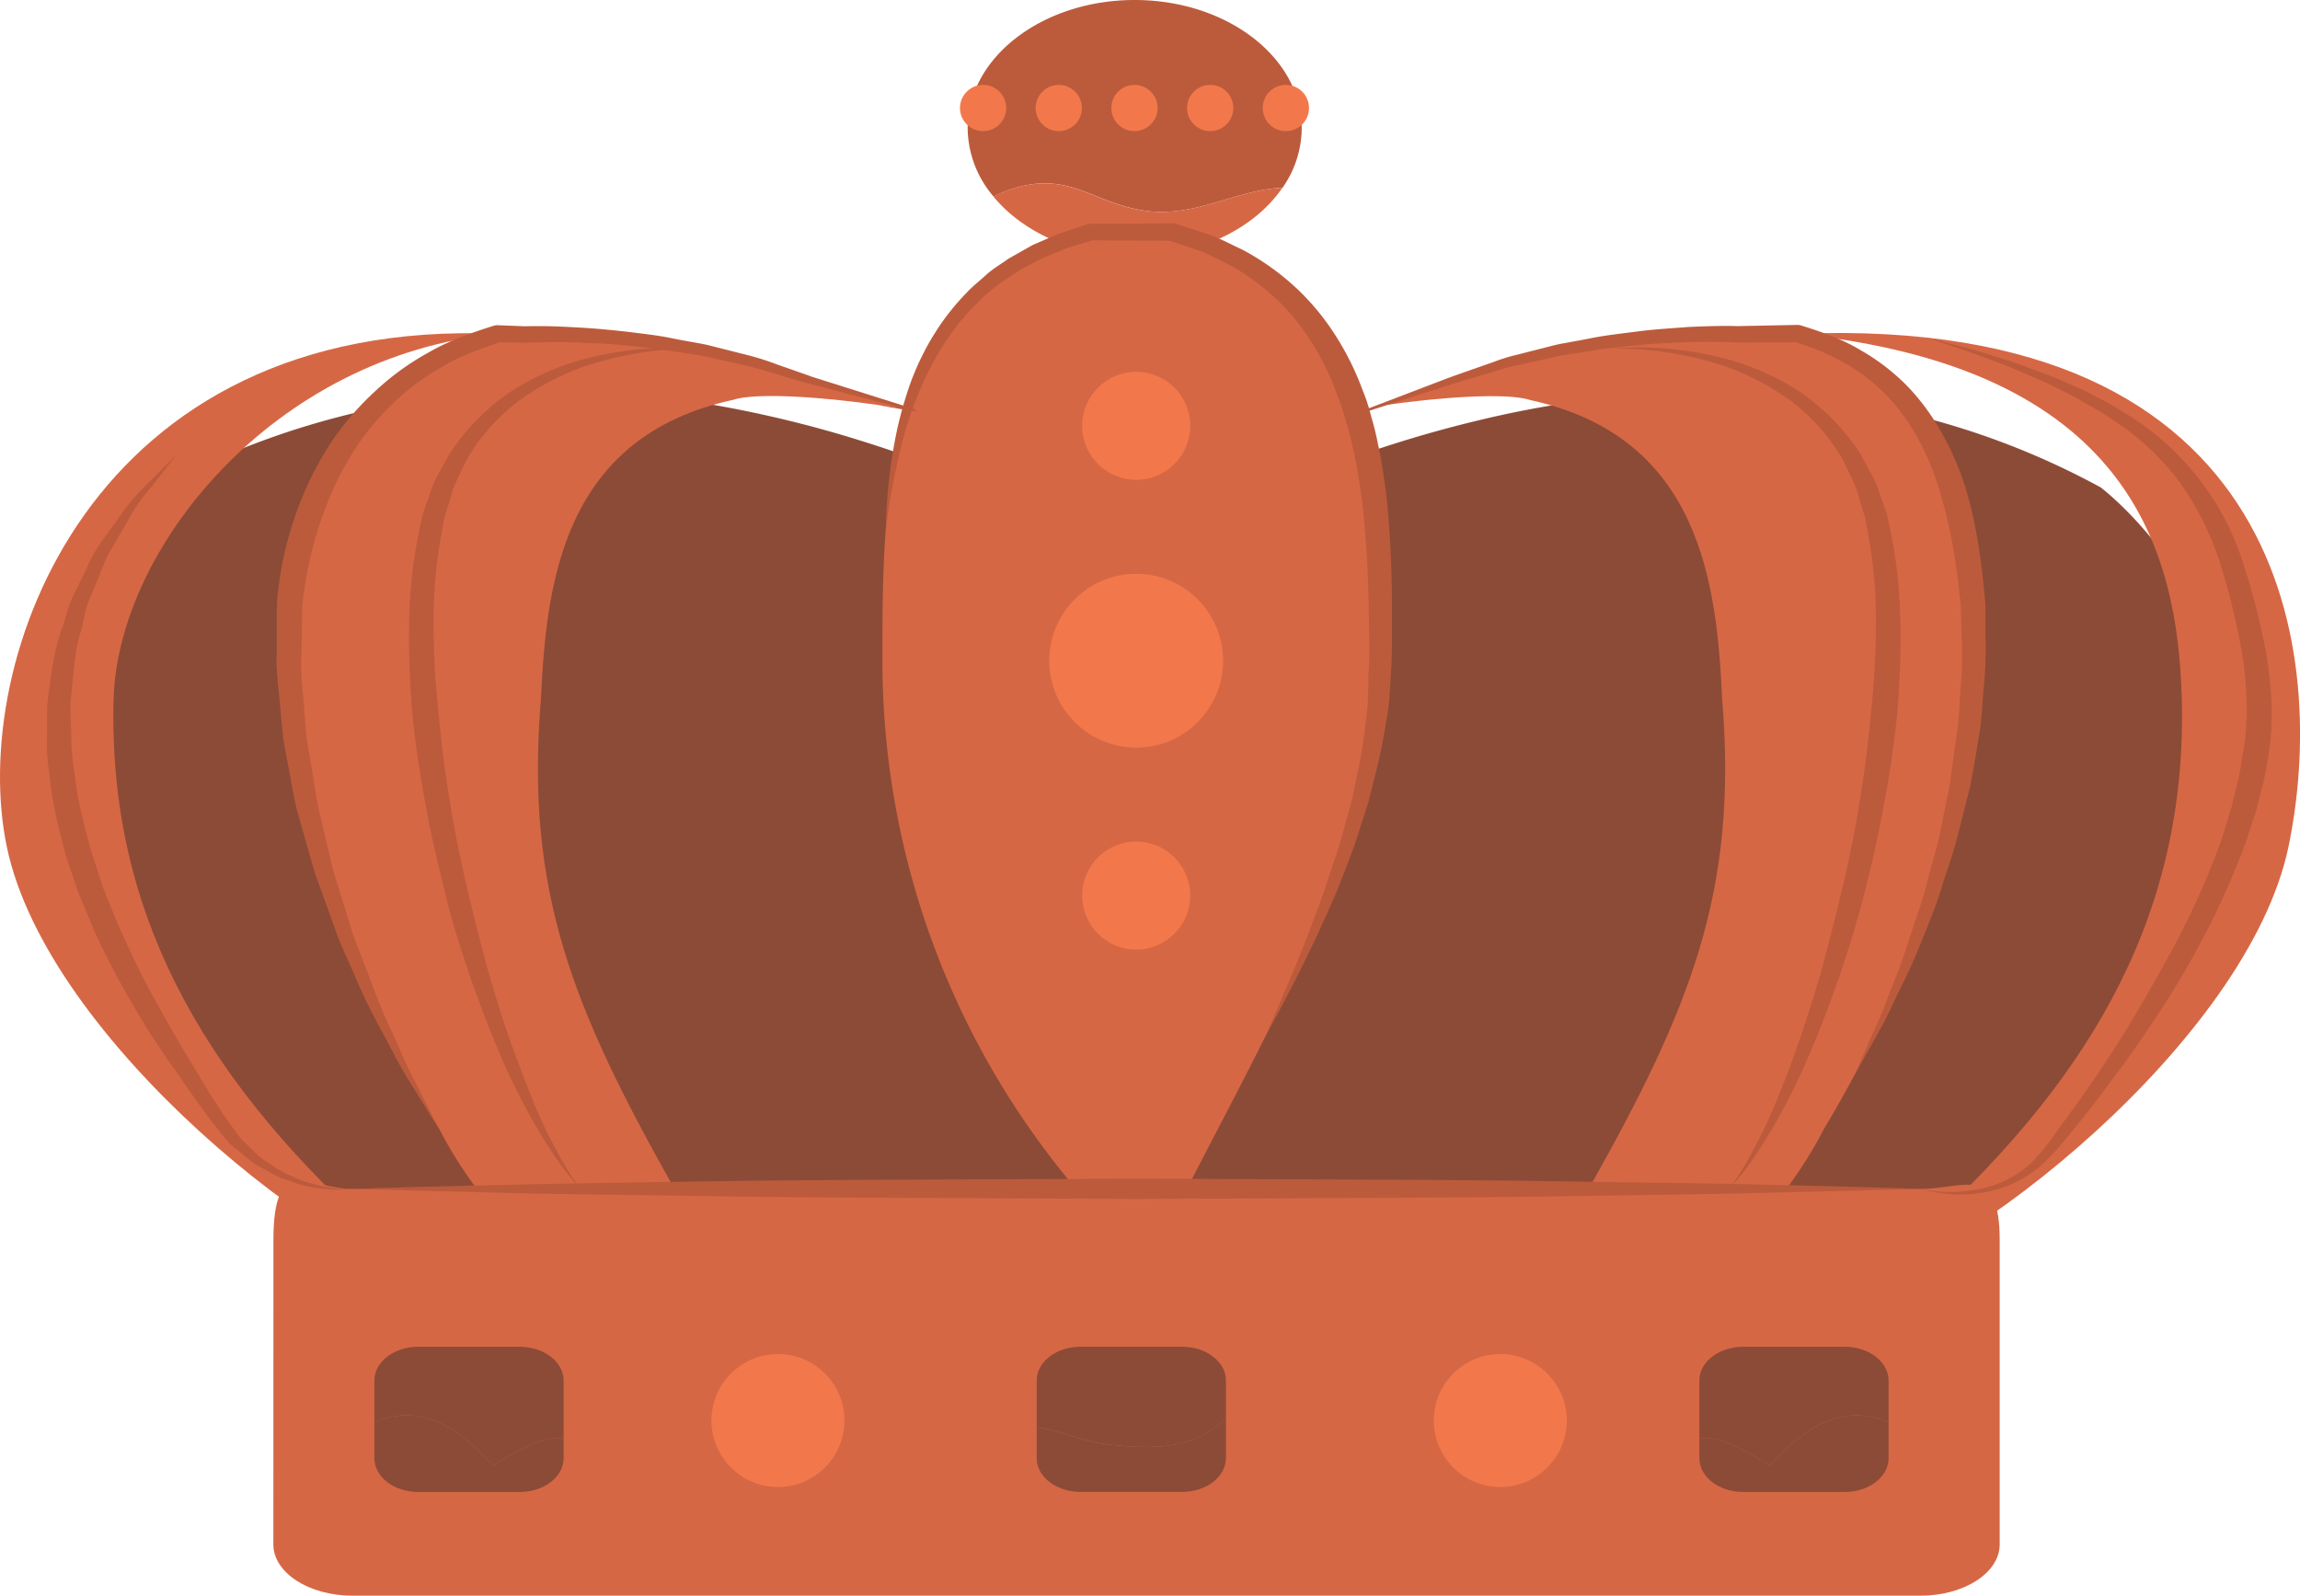 <svg id="Ebene_1" data-name="Ebene 1" xmlns="http://www.w3.org/2000/svg" viewBox="0 0 600 416.32"><path d="M296,91.84c-24.06,0-43.57,15-43.57,33.45a27.86,27.86,0,0,0,6.78,17.86,30.78,30.78,0,0,1,4.48-1.91c15.18-5.06,21.12,3.55,35,5.58,13,1.9,23.71-5.48,35.89-6a27.33,27.33,0,0,0,5-15.54C339.56,106.82,320.05,91.84,296,91.84Z" transform="translate(0 -91.84)" style="fill:#bc5b3c"/><path d="M298.66,146.82c-13.87-2-19.81-10.64-35-5.58a30.78,30.78,0,0,0-4.48,1.91c7.72,9.36,21.3,15.59,36.79,15.59,16.75,0,31.28-7.26,38.57-17.91C322.37,141.34,311.67,148.72,298.66,146.82Z" transform="translate(0 -91.84)" style="fill:#d66745"/><g style="opacity:0.4"><path d="M296.68,97.67c-4-.51-5.94,3.54-3.3,7.6,3.3,4,21.12,8.61,27.06,6.08,15.84-7.6-11.22-14.19-18.48-15.2Z" transform="translate(0 -91.84)" style="fill:#bc5b3c"/></g><path d="M548,219a202.36,202.36,0,0,0-44.51-17.81,219.84,219.84,0,0,0-67.92-6.94,271.84,271.84,0,0,0-50,7.29c-6.12,1.47-12.07,3.08-17.77,4.81a332.75,332.75,0,0,0-72.85,32c-6.58-4.14-33.44-20.1-71.1-31.75a302.34,302.34,0,0,0-29.94-7.66,256.38,256.38,0,0,0-56.51-5.1,213.26,213.26,0,0,0-57,9A205,205,0,0,0,41.67,219s-87.74,97.6,59.47,202.77c0,0,31.14,19.78,42.34,0S162.82,402,162.82,402s81.64,70.78,131-3.06l.15-8.81,1.56-.21.29,9c49.36,73.84,131,3.06,131,3.06s8.15,0,19.35,19.78,42.33,0,42.33,0c20.74-15,37.23-29.37,50.25-43.07C631.22,281.56,548,219,548,219ZM126.4,338.89c3.39,10,8.37,30.77,14.57,43.89C134.77,369.66,129.79,348.93,126.4,338.89Z" transform="translate(0 -91.84)" style="fill:#8c4b37"/><path d="M238.51,198.81l-27.62-8c-37.42-13.9-74-11.76-74-11.76-2.4-.13-4.7-.16-7-.21-36.93,10.36-51.65,42.88-54.25,70.78-2.78,46,13.93,95.16,39,136.86,6.75,13.32,17.48,25.61,27.62,37.94,18.88-7.4,33.67-22.43,33.67-22.43-26.47-47-39-77.52-34.82-127.78,1.39-29.94,5.57-68.43,50.14-78.05,6-2,23.82-.7,37.81,1.34Z" transform="translate(0 -91.84)" style="fill:#d66745"/><path d="M1.77,312.74C12.35,363.52,87,422,117.8,428c-7.64-4.47-14.28-9.76-21.31-15.77-44.57-40.63-68.25-83.4-66.86-137.93,1.07-39.45,41.68-89.6,100.21-95.37C23.34,174.49-8.3,264.42,1.77,312.74Z" transform="translate(0 -91.84)" style="fill:#d66745"/><path d="M71.31,494.78c0,7.39,9.26,13.38,20.67,13.38H501c11.41,0,20.66-6,20.66-13.38V415.41c0-20.17-9.25-13.38-20.66-13.38H92c-11.41,0-20.67-9.56-20.67,13.38Z" transform="translate(0 -91.84)" style="fill:#d66745"/><path d="M354.69,199.53l24.75-8.68c37.42-13.9,74-11.76,74-11.76,2.4-.13,13.12-.16,15.45-.21,36.94,10.36,43.24,42.88,45.84,70.78,2.78,46-13.93,95.16-39,136.86-6.75,13.32-17.48,25.61-27.62,37.94-18.88-7.4-33.67-22.43-33.67-22.43,26.47-47,39-77.52,34.82-127.78-1.39-29.94-5.57-68.43-50.14-78.05-6-2-23.82-.7-37.81,1.34Z" transform="translate(0 -91.84)" style="fill:#d66745"/><path d="M597,312.74C586.39,363.52,511.77,422,481,428c7.64-4.47,14.27-9.76,21.31-15.77,44.57-40.63,68.25-83.4,66.86-137.93-1.07-39.45-14.06-86.47-100.22-95.37C598.39,173.71,607.05,264.42,597,312.74Z" transform="translate(0 -91.84)" style="fill:#d66745"/><path d="M310.31,400.67c21.65-42.17,49.82-91,49.82-137,0-42.71,0-96.66-54.32-111.27H284.52C230.2,167,230.2,220.92,230.2,263.63a213.32,213.32,0,0,0,48.1,135.48S296.85,426.89,310.31,400.67Z" transform="translate(0 -91.84)" style="fill:#d66745"/><path d="M501,402a27,27,0,0,0,4,.63,38.25,38.25,0,0,0,11.38-.56,27.67,27.67,0,0,0,14.14-7.45,64.46,64.46,0,0,0,5.7-7.16q2.85-3.92,6-8.24c4.08-5.78,8.38-12.09,12.55-18.9s8.26-14.09,12.39-21.64A208,208,0,0,0,578,314.93c1.72-4.08,2.76-8.31,4.15-12.5.93-4.24,2.23-8.48,2.7-12.77,1.75-8.55,1.44-17.15.32-25.5a180.2,180.2,0,0,0-5.82-24.77,77.45,77.45,0,0,0-10.66-21.62,66,66,0,0,0-17-16c-3-2.26-6.47-3.94-9.46-5.81-3.24-1.61-6.23-3.28-9.23-4.61l-8.47-3.66-7.43-2.8c-4.49-1.7-8.16-2.8-10.6-3.67l-3.77-1.28,3.9,1c2.52.72,6.36,1.5,11,3l7.72,2.43,8.89,3.26c3.16,1.2,6.35,2.74,9.82,4.22,3.24,1.76,6.84,3.44,10.13,5.67A70.53,70.53,0,0,1,585,238.24a183.38,183.38,0,0,1,6.39,25.2c1.37,8.84,1.84,18,.15,26.86-.58,4.48-2,8.83-3,13.21-1.5,4.3-2.67,8.65-4.5,12.8a209.39,209.39,0,0,1-11.39,24.13c-8.43,15.33-18.29,28.88-27.07,40.27-4.55,5.7-8.39,10.82-13.07,15.18a30.76,30.76,0,0,1-15.79,7.19,36.36,36.36,0,0,1-11.73-.14A26.85,26.85,0,0,1,501,402Z" transform="translate(0 -91.84)" style="fill:#bc5b3c"/><path d="M92,402l17.57-.51c11.19-.21,27.17-.72,46.34-1s41.55-.7,65.51-.8l75.1-.35,75.11.34c24,.09,46.34.59,65.51.8s35.15.76,46.34,1L501,402l-17.58.51c-11.19.21-27.16.73-46.34,1s-41.54.71-65.51.8l-75.11.35-75.1-.35c-24-.1-46.33-.59-65.51-.8s-35.15-.75-46.34-1Z" transform="translate(0 -91.84)" style="fill:#bc5b3c"/><path d="M46.08,210.43l-6.3,8.09A51.86,51.86,0,0,0,33.17,228l-3.46,6c-.57,1.07-1.32,2.1-1.85,3.24l-1.45,3.56-3.09,7.53c-1.15,2.58-1.44,5.44-2.23,8.26-1.75,5.64-1.92,11.77-2.64,18-.21,3.14.11,6.36.14,9.6a61.87,61.87,0,0,0,.93,9.8c.65,6.61,2.48,13.23,4.25,19.83l3.2,9.81,3.9,9.6c2.84,6.29,5.7,12.49,8.94,18.35s6.43,11.53,9.65,16.85,6.28,10.54,9.28,14.84c1.69,2.19,3,4.54,4.8,6.31s3.43,3.46,5.27,4.89c2,1.25,3.83,2.61,5.74,3.57,2,.8,3.8,1.72,5.59,2.24A42.92,42.92,0,0,0,88.78,402a29.76,29.76,0,0,0,3.2,0,30,30,0,0,1-3.21.24,39.11,39.11,0,0,1-9.07-1c-1.92-.41-3.87-1.24-6.11-1.95-2.11-.88-4.14-2.16-6.48-3.37-2.14-1.39-4.08-3.19-6.33-5s-3.45-4-5.34-6.18c-3.62-4.61-6.71-9.4-10.45-14.65s-7.32-10.79-10.7-16.72a202.83,202.83,0,0,1-9.67-18.55q-2-4.87-4.1-9.81-1.69-5-3.4-10.07c-1.76-6.82-3.55-13.64-4.16-20.5a52.91,52.91,0,0,1-.71-10.17c.09-3.36-.12-6.69.21-10,.87-6.51,1.59-12.81,3.77-18.59,1-2.89,1.52-5.8,2.89-8.42l3.7-7.62c2-5,5.71-9,8.16-12.74a56.73,56.73,0,0,1,7.7-9.07Z" transform="translate(0 -91.84)" style="fill:#bc5b3c"/><path d="M181.79,182.82a80.1,80.1,0,0,0-14.17,1,88,88,0,0,0-15.43,3.72,69.07,69.07,0,0,0-17,9,52.39,52.39,0,0,0-13.54,15.41c-1.36,3.17-3.3,6.26-4.09,9.75-.52,1.7-1.06,3.42-1.6,5.16q-.51,2.69-1,5.42a121.32,121.32,0,0,0-1.83,22.71,212,212,0,0,0,1.37,23.62c.72,7.91,1.71,15.83,3.08,23.58,1.22,7.77,2.88,15.38,4.61,22.72s3.59,14.4,5.39,21.11c2,6.66,3.9,13,6,18.71s4.12,11,6,15.62a122.32,122.32,0,0,0,5.68,11.78,70,70,0,0,0,4.38,7.37L151.3,402l-2-2.44a56.76,56.76,0,0,1-5.26-7.08A131.31,131.31,0,0,1,137.2,381a167.18,167.18,0,0,1-7.34-15.45c-2.47-5.73-4.76-12-7.17-18.67-2.21-6.68-4.58-13.75-6.37-21.15s-3.72-15.06-5.1-22.9C109.68,295,108.5,287,107.65,279a215.61,215.61,0,0,1-.93-24,126.72,126.72,0,0,1,2.34-23.36c.39-1.88.79-3.75,1.18-5.6.64-1.83,1.29-3.64,1.92-5.43,1-3.62,3.3-6.9,5-10.19a58.13,58.13,0,0,1,15.44-16,66.71,66.71,0,0,1,18.67-8.6,92.2,92.2,0,0,1,16.2-2.93,81.75,81.75,0,0,1,10.64-.24C180.51,182.65,181.79,182.82,181.79,182.82Z" transform="translate(0 -91.84)" style="fill:#bc5b3c"/><path d="M420.69,182.82s1.29-.17,3.74-.26a81.75,81.75,0,0,1,10.64.24,92.2,92.2,0,0,1,16.2,2.93,66.71,66.71,0,0,1,18.67,8.6,58.13,58.13,0,0,1,15.44,16c1.65,3.29,3.9,6.57,4.95,10.19l1.92,5.43q.58,2.77,1.18,5.6a126.72,126.72,0,0,1,2.34,23.36,215.61,215.61,0,0,1-.93,24c-.86,8-2,16-3.57,23.86-1.38,7.84-3.22,15.5-5.1,22.9s-4.16,14.47-6.37,21.15c-2.41,6.66-4.7,12.94-7.18,18.67A164.71,164.71,0,0,1,465.29,381a131.31,131.31,0,0,1-6.86,11.53,56.76,56.76,0,0,1-5.26,7.08l-2,2.44,1.67-2.58a70,70,0,0,0,4.38-7.37,124.73,124.73,0,0,0,5.68-11.78c1.91-4.62,4-9.86,6-15.62s4-12.05,6-18.71c1.8-6.71,3.64-13.78,5.39-21.11s3.39-14.95,4.61-22.72c1.37-7.75,2.36-15.67,3.08-23.58a212,212,0,0,0,1.37-23.62,121.32,121.32,0,0,0-1.83-22.71q-.51-2.73-1-5.42c-.54-1.74-1.08-3.46-1.6-5.16-.79-3.49-2.74-6.58-4.09-9.75a52.53,52.53,0,0,0-13.54-15.41,69.24,69.24,0,0,0-17-9,88,88,0,0,0-15.43-3.72A80.2,80.2,0,0,0,420.69,182.82Z" transform="translate(0 -91.84)" style="fill:#bc5b3c"/><path d="M229,197.54l9.56,1-.19.56-27.94-7.33-.11,0c-5.94-1.64-11.63-3.73-17.72-5l-9-2c-3.06-.54-6.15-1-9.22-1.47s-6.18-.83-9.29-1.13-6.22-.64-9.35-.74-6.25-.33-9.37-.31-6.28,0-9.25.16h-.4l-6.93-.13,1.08-.13c-5.44,1.77-10.85,3.69-15.5,6.54A61.28,61.28,0,0,0,102.61,197a69.21,69.21,0,0,0-9.69,11.55,80.14,80.14,0,0,0-6.82,12.81A100.78,100.78,0,0,0,79,248.65c-.32,4.37-.22,9.4-.36,14.06-.29,4.8.43,9.41.72,14.1l.56,7c.31,2.34.77,4.67,1.15,7,.9,4.66,1.34,9.38,2.52,14l3.28,13.94,4.28,13.8c1.29,4.63,3.31,9.11,5,13.67s3.41,9.11,5.52,13.56,3.81,9,6.18,13.42l6.74,13.29-8-12.89c-2.72-4.29-4.8-8.78-7.23-13.17a142.52,142.52,0,0,1-6.54-13.39c-1.92-4.54-4.17-9-5.69-13.64l-5-13.82-4-14c-1.46-4.66-2-9.45-3-14.18-.42-2.38-.92-4.74-1.27-7.13l-.69-7.21c-.37-4.8-1.16-9.66-1-14.38s-.13-9.33.16-14.44a90.92,90.92,0,0,1,7.31-28.51,84.47,84.47,0,0,1,7.42-13.48A75.36,75.36,0,0,1,97.77,194a68.25,68.25,0,0,1,14-10.18c5.13-3,11.09-5.13,17.06-7a3.33,3.33,0,0,1,1.08-.13l7.14.28h-.4c3.38-.08,6.57-.06,9.82.09s6.45.32,9.66.59,6.4.6,9.57,1,6.37.77,9.48,1.42,6.27,1.12,9.38,1.77l9.16,2.32a71.29,71.29,0,0,1,8.94,2.75l8.77,3.07-.11,0,27.3,8.61c.2.05.31.22.24.37a.45.45,0,0,1-.44.19Z" transform="translate(0 -91.84)" style="fill:#bc5b3c"/><path d="M361.32,197.54l-6.52,2.2a.32.32,0,0,1-.38-.11c-.07-.11,0-.25.15-.3l23.18-8.86c4-1.45,7.86-2.77,11.79-4.16a47.57,47.57,0,0,1,6-1.87l6.25-1.59c2.09-.5,4.15-1.14,6.29-1.47l6.37-1.18c4.22-.89,8.55-1.33,12.86-1.9s8.69-.79,13-1.14c4.41-.19,8.72-.37,13.28-.23h-.4l15.55-.32h.1a3.29,3.29,0,0,1,1,.14c5.54,1.72,11.05,3.69,15.77,6.59a55.41,55.41,0,0,1,12.56,9.87,59.41,59.41,0,0,1,8.6,12A73.82,73.82,0,0,1,512.38,218c2.83,8.71,4.12,17.58,5.07,26.37.15,2.26.53,4.26.49,6.74l0,6.57a99.46,99.46,0,0,1-.41,13.22c-.47,4.42-.47,8.91-1.34,13.27-.69,4.38-1.44,8.76-2.3,13.13l-3.3,13c-1.1,4.32-2.7,8.56-4,12.84s-3,8.5-4.68,12.7-3.41,8.4-5.49,12.5-3.83,8.28-6.09,12.32l-6.78,12.09,5.54-12.45c1.93-4.11,3.36-8.36,5.07-12.52s3.09-8.41,4.45-12.65,3-8.43,4-12.72,2.5-8.5,3.37-12.81l2.62-12.9,1.79-13c.79-4.32.7-8.63,1.09-12.94a95.93,95.93,0,0,0,.21-13l-.15-6.57c0-1.91-.4-4.27-.58-6.38-.55-4.32-1.13-8.64-2-12.9a125.08,125.08,0,0,0-3.17-12.65,68.71,68.71,0,0,0-5-12.14A54.57,54.57,0,0,0,493.1,196a49.28,49.28,0,0,0-11.13-9A62.33,62.33,0,0,0,467.89,181l1.1.14-15.34.09h-.41c-4.06-.24-8.37-.21-12.59-.14-4.23.22-8.5.28-12.7.75s-8.47.74-12.62,1.49l-6.26,1c-2.12.26-4.1.82-6.14,1.24-4.05,1-8.2,1.6-12.2,2.94-4,1.19-8.1,2.36-12,3.58l-23.88,7.67-.23-.42Z" transform="translate(0 -91.84)" style="fill:#bc5b3c"/><path d="M330.14,362.14c3.9-9.06,7.87-18.1,11.38-27.23,1.65-4.59,3.54-9.12,4.92-13.76,1.55-4.6,3.17-9.18,4.34-13.84l1.93-6.95,1.45-7a122.53,122.53,0,0,0,2.18-14.06c.83-4.68.42-9.41.8-14.1.12-4.71,0-9.53-.09-14.26a282.38,282.38,0,0,0-1.74-28.38c-.66-4.69-1.33-9.37-2.43-14a66.28,66.28,0,0,0-1.8-6.88,55.36,55.36,0,0,0-2.25-6.77,68.22,68.22,0,0,0-6.2-13,58.6,58.6,0,0,0-9.29-11.68,61,61,0,0,0-12.79-9.37c-2.53-1.17-4.91-2.55-7.57-3.56l-8.16-2.76,1,.13-21.29-.12.94-.13-6.84,2.06-6.5,2.62-6.05,3.19c-1.83,1.25-3.76,2.42-5.52,3.73s-3.44,2.71-4.94,4.22-3.11,3-4.36,4.61a55.13,55.13,0,0,0-3.77,4.94,53.27,53.27,0,0,0-3.25,5.18,85.46,85.46,0,0,0-5.17,10.86,99.94,99.94,0,0,0-3.68,11.3,184.92,184.92,0,0,0-4.33,23.17,140.71,140.71,0,0,1,2.38-23.44,98.39,98.39,0,0,1,2.91-11.6,68.55,68.55,0,0,1,4.59-11.34,57.75,57.75,0,0,1,3.13-5.47,54.82,54.82,0,0,1,3.73-5.27,63.84,63.84,0,0,1,4.39-5c1.52-1.64,3.39-3.08,5.07-4.63s3.84-2.78,5.76-4.18l6.39-3.61,6.9-3,7.29-2.41a2.34,2.34,0,0,1,.74-.12h.19l21.29-.12H306a2.28,2.28,0,0,1,.84.13l8.94,2.93c2.92,1.07,5.57,2.56,8.37,3.83a66.77,66.77,0,0,1,14.21,10.18,63.88,63.88,0,0,1,10.27,12.57,72.2,72.2,0,0,1,6.78,13.75,48,48,0,0,1,2.31,7.09,67.93,67.93,0,0,1,1.76,7.16c1.07,4.78,1.68,9.59,2.29,14.39a286.31,286.31,0,0,1,1.35,28.78c0,4.8.07,9.52-.12,14.35-.4,4.82-.35,9.68-1.35,14.44A129.31,129.31,0,0,1,358.74,294L357,301l-2.26,7c-1.4,4.68-3.21,9.26-5,13.85s-3.95,9.08-5.94,13.61C339.57,344.48,335,353.36,330.14,362.14Z" transform="translate(0 -91.84)" style="fill:#bc5b3c"/><path d="M294.06,384.93l.84-.1c.17,0,.3-.1.46-.13l-.85-26.77Z" transform="translate(0 -91.84)" style="fill:none"/><path d="M128.52,474.2c-10.11-11.64-20.22-15.91-30.86-11.27v9.37c0,4.86,5.13,8.81,11.47,8.81h26.43c6.33,0,11.47-3.95,11.47-8.81v-5.12C142.79,466.37,137.92,468.53,128.52,474.2Z" transform="translate(0 -91.84)" style="fill:#8c4b37"/><path d="M135.56,443.21H109.13c-6.34,0-11.47,3.94-11.47,8.8v10.92c10.64-4.64,20.75-.37,30.86,11.27,9.4-5.67,14.27-7.83,18.51-7V452C147,447.15,141.89,443.21,135.56,443.21Z" transform="translate(0 -91.84)" style="fill:#8c4b37"/><path d="M125.86,447.18c-11.4,2.19-1.13,13.14,7.42,11.38,11.41-2.19,0-9.19-6.85-10.5Z" transform="translate(0 -91.84)" style="fill:#8c4b37"/><path d="M319.81,461.94V452c0-4.86-5.14-8.8-11.47-8.8H281.91c-6.33,0-11.47,3.94-11.47,8.8v12.27c6.29.67,12,3.9,19.9,4.58C305.28,470.39,312.39,468.55,319.81,461.94Z" transform="translate(0 -91.84)" style="fill:#8c4b37"/><path d="M290.34,468.86c-7.92-.68-13.61-3.91-19.9-4.58v8c0,4.86,5.14,8.81,11.47,8.81h26.43c6.33,0,11.47-3.95,11.47-8.81V461.94C312.39,468.55,305.28,470.39,290.34,468.86Z" transform="translate(0 -91.84)" style="fill:#8c4b37"/><path d="M294,447.16c-9.56.67-19.47,3.79-18.08,8.78,2.85,9.63,14.83-2.63,19.39-3.07,2.29,0,21.11,7.45,14.84-2.63C308.46,447.58,301.32,446.65,294,447.16Z" transform="translate(0 -91.84)" style="fill:#8c4b37"/><path d="M461.8,474.2c10.11-11.64,20.23-15.91,30.87-11.27v9.37c0,4.86-5.13,8.81-11.47,8.81H454.78c-6.34,0-11.47-3.95-11.47-8.81v-5.12C447.54,466.37,452.41,468.53,461.8,474.2Z" transform="translate(0 -91.84)" style="fill:#8c4b37"/><path d="M454.78,443.21H481.2c6.34,0,11.47,3.94,11.47,8.8v10.92c-10.64-4.64-20.76-.37-30.87,11.27-9.39-5.67-14.26-7.83-18.49-7V452C443.31,447.15,448.44,443.21,454.78,443.21Z" transform="translate(0 -91.84)" style="fill:#8c4b37"/><path d="M463.56,448.93c-7.41-1.31-13.12,10.07.57,8.76,12-1.32,20.54-11.82,2.85-9.2Z" transform="translate(0 -91.84)" style="fill:#8c4b37"/><circle cx="202.94" cy="370.62" r="17.34" style="fill:#f2784b"/><circle cx="391.38" cy="370.62" r="17.34" style="fill:#f2784b"/><circle cx="296.4" cy="233.66" r="14.09" style="fill:#f2784b"/><circle cx="296.4" cy="172.38" r="22.67" style="fill:#f2784b"/><circle cx="296.4" cy="111.1" r="14.09" style="fill:#f2784b"/><circle cx="256.46" cy="28.18" r="6.03" style="fill:#f2784b"/><circle cx="276.2" cy="28.18" r="6.03" style="fill:#f2784b"/><circle cx="295.95" cy="28.18" r="6.03" style="fill:#f2784b"/><circle cx="315.7" cy="28.18" r="6.03" style="fill:#f2784b"/><circle cx="335.45" cy="28.18" r="6.03" style="fill:#f2784b"/></svg>